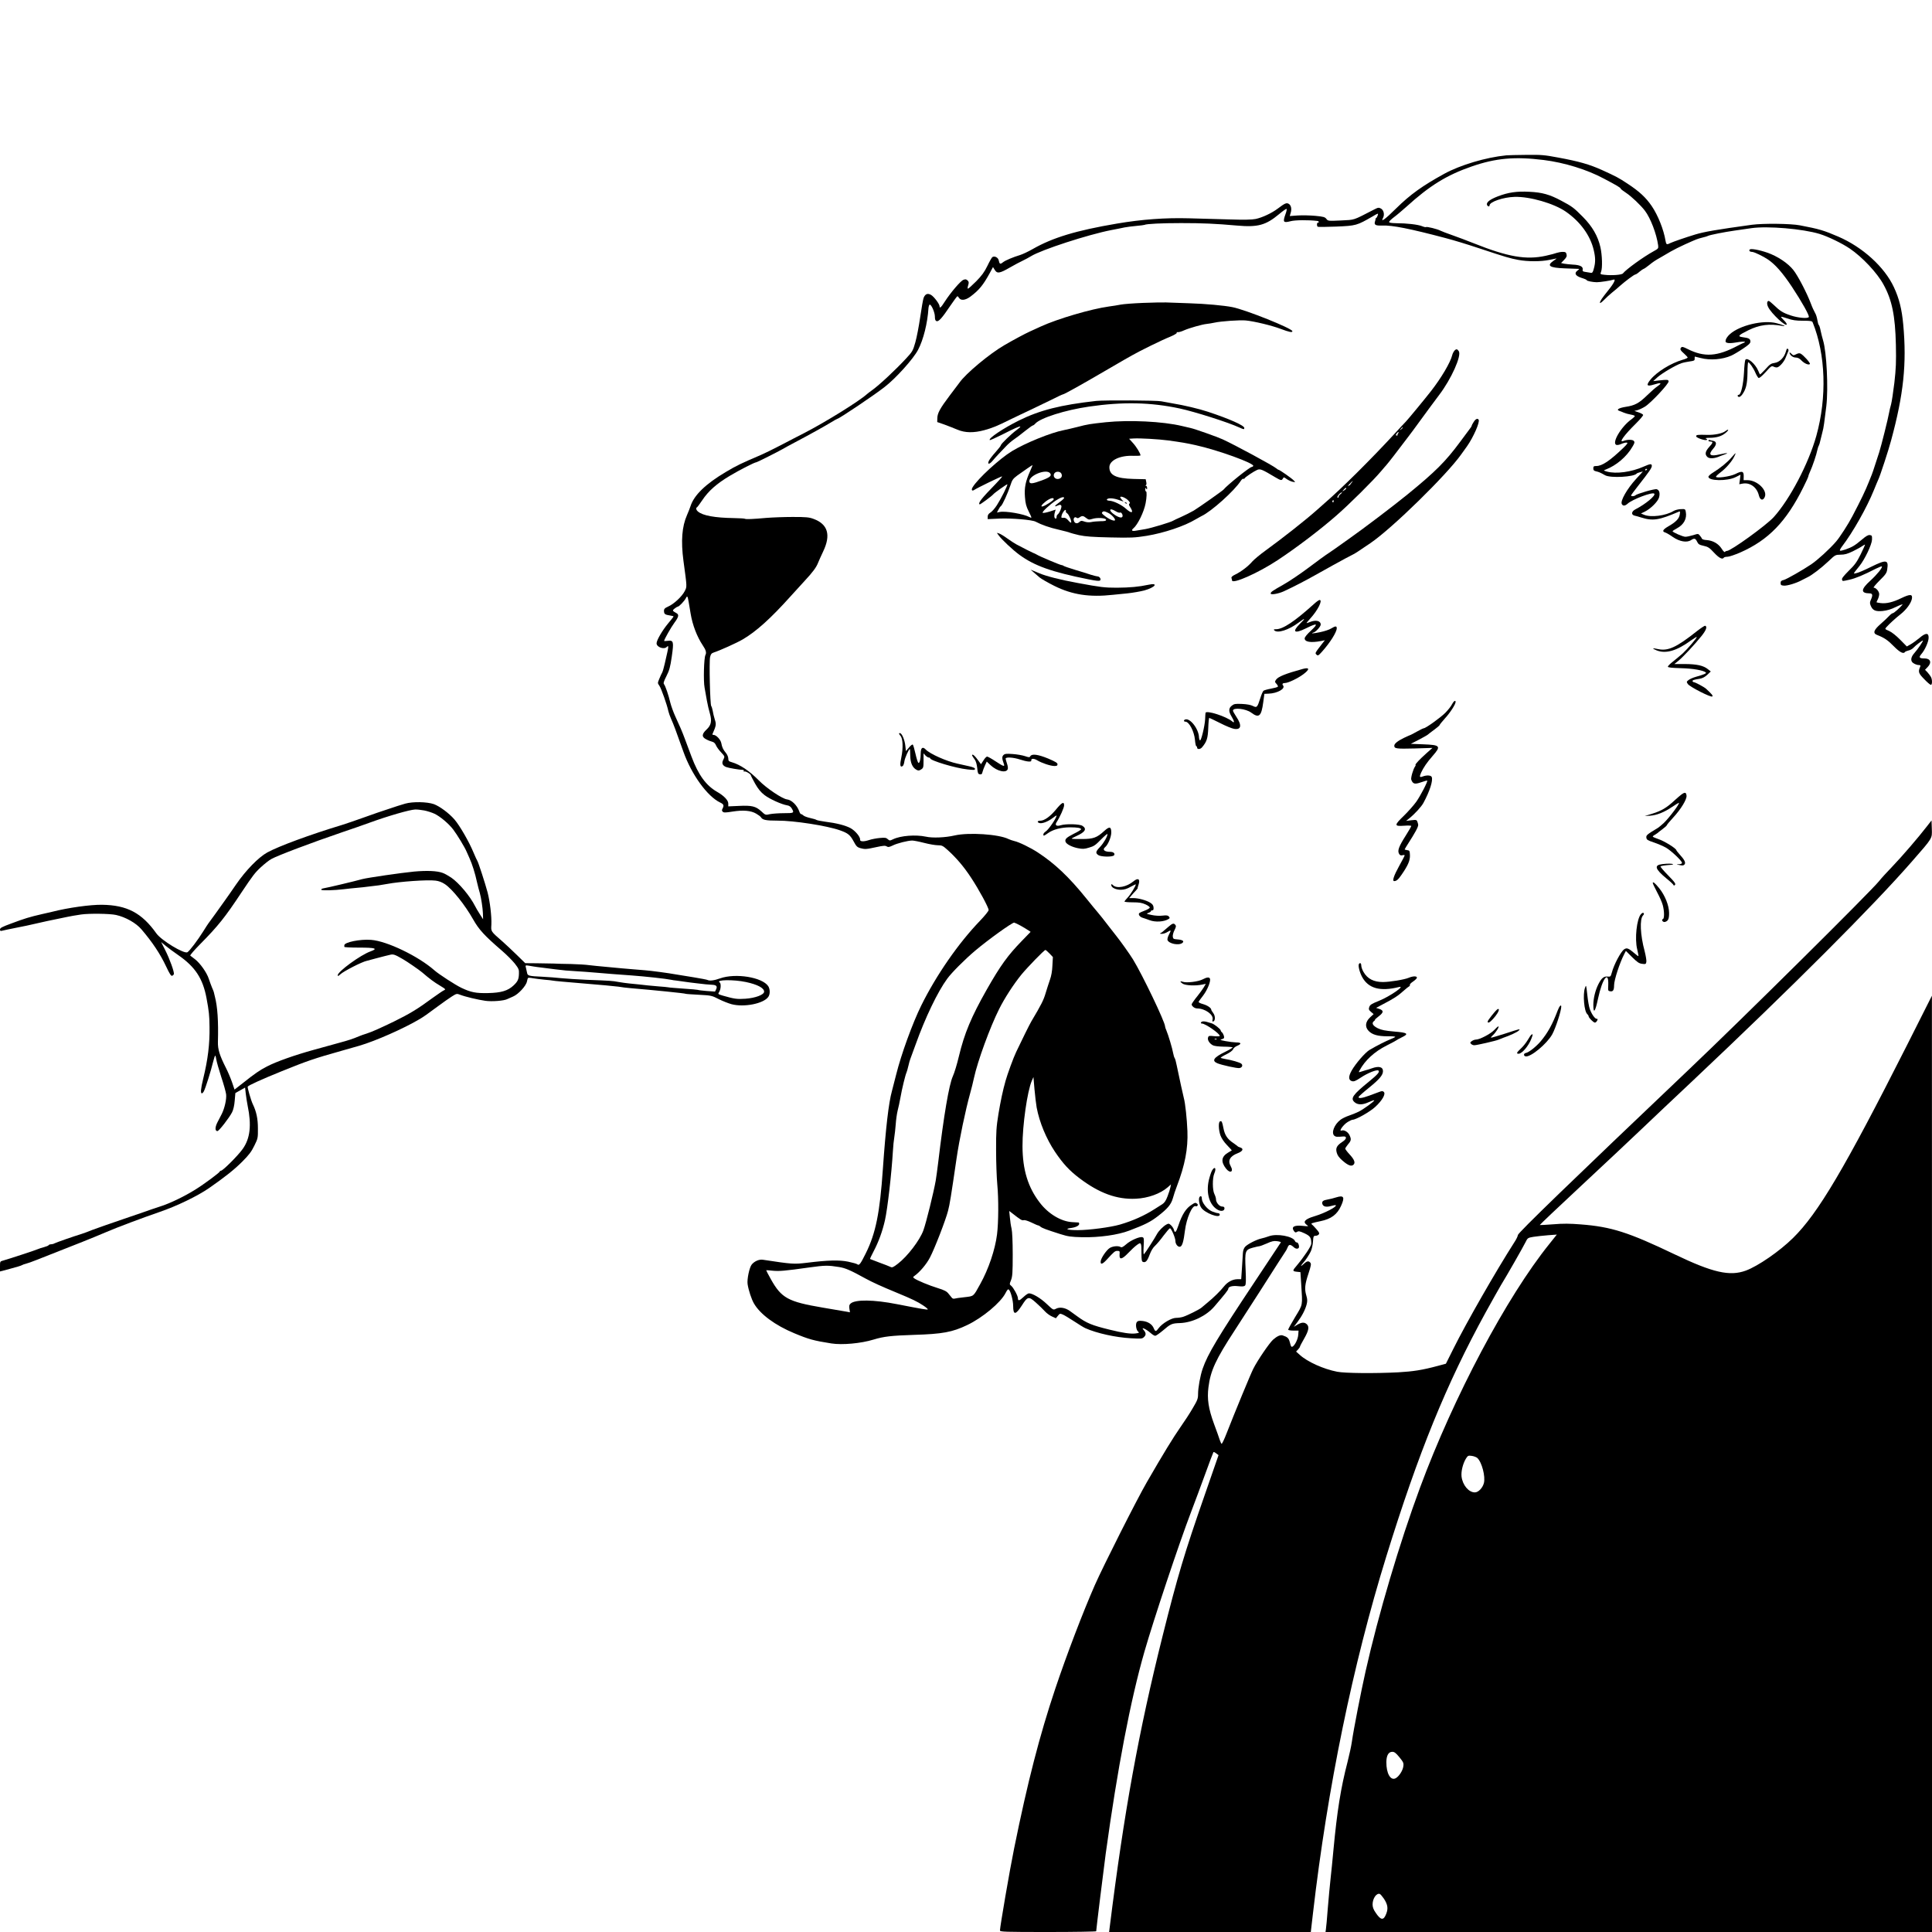 <?xml version="1.0" standalone="no"?>
<!DOCTYPE svg PUBLIC "-//W3C//DTD SVG 20010904//EN"
 "http://www.w3.org/TR/2001/REC-SVG-20010904/DTD/svg10.dtd">
<svg version="1.0" xmlns="http://www.w3.org/2000/svg"
 width="2048pt" height="2048pt" viewBox="0 0 2048 2048"
 preserveAspectRatio="xMidYMid meet">
<g transform="translate(0,2048) scale(0.1,-0.1)"
fill="#000000" stroke="none">
<path d="M15965 18833 c-213 -21 -485 -102 -655 -195 -231 -127 -361 -220
-508 -365 -122 -121 -170 -155 -141 -102 18 34 7 82 -22 98 -24 13 -30 12 -75
-11 -229 -118 -198 -107 -349 -115 -135 -6 -138 -6 -155 17 -15 19 -31 24
-116 32 -54 5 -138 7 -186 4 l-86 -6 10 34 c13 42 4 82 -22 96 -23 13 -41 5
-115 -51 -65 -49 -164 -95 -234 -110 -39 -8 -124 -10 -276 -5 -121 3 -314 9
-430 12 -251 7 -500 -11 -765 -56 -431 -73 -682 -149 -893 -270 -47 -27 -107
-55 -133 -63 -78 -24 -155 -56 -182 -77 -29 -24 -37 -20 -45 20 -6 30 -43 50
-67 35 -6 -3 -30 -45 -53 -93 -32 -66 -60 -104 -119 -164 -43 -43 -82 -78 -87
-78 -5 0 -5 15 2 35 9 30 8 39 -6 52 -13 13 -23 15 -44 7 -29 -10 -136 -135
-199 -233 -38 -60 -54 -74 -54 -48 0 24 -58 101 -89 120 -37 22 -63 12 -80
-30 -6 -15 -22 -107 -36 -203 -14 -96 -37 -217 -52 -269 -25 -88 -30 -98 -97
-170 -114 -123 -282 -280 -361 -337 -23 -16 -47 -35 -55 -42 -84 -76 -438
-295 -660 -410 -58 -29 -172 -89 -255 -132 -82 -43 -177 -89 -210 -103 -202
-86 -261 -114 -369 -179 -215 -127 -339 -247 -376 -363 -7 -22 -24 -64 -37
-94 -54 -122 -66 -274 -38 -486 39 -287 38 -272 13 -322 -28 -55 -114 -136
-174 -162 -42 -19 -49 -28 -44 -61 3 -20 15 -27 61 -34 22 -3 39 -8 39 -11 0
-3 -26 -36 -58 -74 -60 -72 -122 -178 -122 -210 0 -41 78 -69 108 -39 19 19
20 7 7 -52 -7 -30 -20 -88 -29 -128 -9 -40 -21 -81 -26 -90 -6 -9 -19 -39 -30
-65 -20 -48 -20 -48 -1 -75 20 -27 83 -206 96 -271 4 -18 18 -57 31 -86 23
-50 49 -120 129 -345 86 -241 253 -472 389 -537 38 -18 43 -31 25 -65 -8 -15
-8 -23 3 -33 10 -10 30 -10 103 2 114 18 195 11 251 -22 24 -14 47 -31 51 -39
17 -28 53 -35 174 -35 173 1 527 -54 664 -103 85 -30 107 -49 144 -117 27 -51
38 -62 69 -71 51 -14 65 -13 170 10 74 16 96 18 111 8 16 -10 27 -8 63 9 47
24 163 53 208 53 16 0 73 -11 127 -25 54 -14 119 -25 145 -25 43 0 53 -5 103
-50 94 -85 173 -178 249 -294 84 -127 186 -316 186 -343 0 -10 -41 -61 -91
-113 -231 -240 -464 -577 -623 -898 -94 -191 -213 -519 -266 -732 -17 -69 -37
-147 -45 -175 -35 -125 -66 -395 -96 -825 -32 -467 -76 -684 -181 -895 -57
-115 -71 -133 -90 -117 -7 6 -51 18 -98 28 -94 19 -214 16 -439 -12 -135 -16
-153 -15 -462 32 -41 7 -91 -15 -120 -50 -25 -30 -52 -158 -44 -209 10 -65 41
-158 66 -202 65 -115 226 -234 429 -318 156 -65 205 -78 393 -108 115 -18 313
0 447 41 108 33 188 42 430 50 298 9 405 28 563 104 162 77 355 238 406 339
20 38 27 45 37 35 19 -20 44 -116 44 -172 0 -98 26 -97 91 4 63 99 73 101 150
32 35 -31 78 -73 96 -93 18 -20 51 -44 74 -54 l42 -19 21 26 c20 25 23 26 53
13 17 -7 71 -40 120 -72 48 -32 102 -65 118 -72 121 -54 320 -98 483 -107 113
-6 120 -6 140 14 23 23 21 43 -6 75 -31 35 24 11 76 -34 18 -16 39 -29 48 -29
8 0 43 24 79 54 85 73 96 78 184 81 131 5 278 76 364 176 109 127 147 175 147
186 0 24 42 36 105 29 48 -5 65 -3 74 8 9 10 10 56 5 169 -9 197 -5 208 76
231 33 9 65 16 71 16 6 0 41 13 78 29 52 24 75 29 109 24 24 -3 41 -9 40 -12
-2 -4 -124 -188 -272 -410 -396 -595 -504 -775 -557 -929 -26 -74 -49 -203
-49 -269 0 -49 -6 -66 -57 -151 -31 -54 -90 -144 -131 -202 -74 -106 -178
-275 -354 -580 -104 -179 -461 -886 -552 -1092 -126 -286 -301 -745 -420
-1100 -166 -496 -292 -983 -436 -1693 -46 -225 -150 -830 -150 -869 0 -14 52
-16 510 -16 281 0 510 4 510 8 0 17 82 684 101 822 125 908 262 1623 410 2140
99 344 366 1145 494 1480 37 96 104 278 150 403 45 125 85 230 88 234 3 3 17
-3 30 -14 l24 -18 -144 -415 c-219 -628 -290 -867 -448 -1498 -256 -1023 -410
-1871 -562 -3094 l-6 -48 1069 0 1069 0 23 198 c154 1333 423 2639 777 3782
343 1107 636 1827 1054 2589 68 123 140 251 160 285 66 107 238 409 262 458
22 45 24 47 83 57 34 5 103 13 155 17 l94 7 -79 -99 c-453 -562 -1014 -1619
-1371 -2583 -217 -586 -442 -1345 -577 -1946 -49 -217 -128 -622 -146 -750 -6
-44 -27 -138 -45 -210 -73 -281 -111 -521 -150 -935 -9 -96 -22 -231 -30 -300
-8 -69 -21 -213 -30 -320 -8 -107 -17 -207 -20 -222 l-4 -28 3214 0 3215 0 0
4963 -1 4962 -267 -530 c-657 -1299 -939 -1777 -1206 -2039 -141 -139 -371
-298 -500 -345 -170 -62 -348 -22 -751 171 -493 236 -674 294 -1000 319 -112
9 -185 10 -290 1 -77 -6 -141 -9 -143 -8 -2 2 196 190 440 417 244 227 531
497 638 599 107 102 352 334 545 515 1050 990 1911 1851 2323 2324 222 254
213 239 210 346 l-3 88 -50 -64 c-91 -118 -259 -313 -365 -424 -58 -60 -122
-130 -141 -155 -88 -110 -1448 -1458 -2019 -2000 -1232 -1171 -1810 -1730
-1810 -1752 0 -10 -16 -45 -37 -76 -194 -303 -509 -852 -648 -1132 l-78 -156
-86 -23 c-163 -44 -261 -59 -418 -68 -249 -13 -568 -10 -648 6 -145 28 -316
105 -397 179 l-39 35 21 22 c11 12 20 25 20 30 0 4 20 43 45 86 48 84 56 126
27 152 -25 23 -54 21 -99 -5 l-38 -23 38 50 c49 65 83 131 98 188 9 36 8 55
-4 96 -20 67 -15 117 24 233 26 80 30 100 19 113 -18 21 -35 19 -66 -10 -15
-14 -29 -25 -32 -25 -4 0 15 27 28 40 17 17 59 81 75 115 10 22 21 68 23 103
4 56 6 62 27 62 12 0 28 6 34 14 10 12 5 23 -26 58 -21 24 -42 46 -48 50 -12
9 2 14 92 33 114 23 178 71 219 163 42 93 29 115 -53 89 -26 -9 -66 -18 -88
-22 -50 -8 -64 -20 -58 -46 8 -30 41 -38 93 -23 24 7 47 11 50 8 14 -15 -116
-83 -215 -113 -77 -22 -115 -45 -115 -66 0 -8 10 -21 23 -30 21 -16 19 -16
-40 -10 -94 10 -128 -9 -97 -54 12 -17 18 -19 34 -9 16 10 29 7 79 -16 61 -29
71 -46 71 -110 0 -25 -78 -141 -152 -229 -51 -59 -51 -63 7 -69 l30 -3 8 -125
c15 -237 20 -212 -64 -351 -41 -68 -74 -128 -74 -134 0 -5 25 -10 55 -10 l55
0 -3 -44 c-4 -58 -51 -139 -73 -126 -4 3 -11 24 -17 48 -11 42 -25 55 -75 71
-24 8 -59 -7 -102 -45 -39 -35 -165 -219 -210 -309 -28 -55 -196 -462 -282
-682 -25 -65 -49 -115 -54 -113 -4 3 -13 22 -20 43 -6 20 -33 96 -60 168 -59
161 -75 264 -59 389 22 175 76 293 280 605 73 113 189 293 258 400 68 107 157
247 198 310 40 63 77 120 81 125 5 6 15 24 22 42 14 35 29 35 68 0 23 -21 53
-17 53 7 0 25 -12 46 -25 46 -7 0 -15 7 -18 15 -20 50 -192 82 -277 50 -25 -9
-61 -20 -81 -24 -50 -11 -142 -58 -169 -86 -15 -16 -23 -39 -25 -67 -1 -24 -6
-96 -10 -160 l-8 -118 -39 0 c-51 0 -106 -29 -143 -76 -36 -46 -113 -122 -175
-172 -25 -20 -53 -44 -63 -53 -21 -19 -149 -83 -196 -98 -19 -6 -52 -11 -75
-11 -48 0 -146 -58 -184 -109 -28 -39 -36 -39 -52 -1 -17 42 -60 70 -117 77
-38 4 -52 2 -62 -11 -17 -21 -8 -86 15 -103 13 -10 9 -13 -28 -18 -49 -7 -137
5 -276 40 -188 46 -244 69 -345 143 -20 15 -55 40 -76 55 -49 35 -107 45 -147
24 -29 -15 -29 -15 -98 50 -65 62 -150 113 -189 113 -10 0 -36 -18 -59 -40
-42 -40 -58 -43 -58 -11 0 25 -48 113 -71 131 -19 15 -19 17 -2 60 15 38 18
79 18 270 0 140 -5 244 -12 275 -7 28 -15 81 -18 119 l-7 69 29 -22 c93 -73
107 -81 125 -75 11 3 45 -8 81 -25 35 -17 67 -31 72 -31 5 0 16 -6 24 -13 17
-15 61 -31 211 -79 83 -26 113 -30 230 -33 182 -4 380 24 500 70 172 65 226
93 305 154 102 79 138 122 157 187 9 33 28 91 43 129 86 225 119 398 112 584
-5 130 -23 298 -38 351 -9 34 -46 205 -75 344 -7 37 -17 73 -22 80 -5 6 -12
29 -16 51 -8 49 -53 198 -72 242 -8 17 -14 37 -14 43 0 46 -239 545 -340 710
-37 60 -133 194 -177 249 -15 19 -52 66 -82 105 -50 66 -93 119 -124 156 -8 8
-59 71 -115 140 -181 224 -331 366 -510 483 -79 52 -201 111 -251 122 -17 4
-44 13 -61 21 -102 51 -421 72 -570 38 -98 -23 -235 -29 -305 -13 -108 23
-268 11 -347 -27 -36 -17 -38 -17 -58 1 -16 15 -30 17 -84 12 -36 -3 -87 -13
-114 -22 -58 -19 -98 -17 -95 5 4 28 -52 95 -102 122 -55 29 -148 53 -269 68
-44 6 -84 14 -90 18 -6 5 -37 14 -69 21 -31 7 -63 19 -71 27 -8 8 -19 14 -24
14 -6 0 -15 13 -20 30 -23 64 -80 120 -129 126 -49 5 -218 118 -298 200 -101
102 -198 168 -287 194 -33 9 -38 15 -38 40 0 15 -11 41 -24 57 -31 37 -42 61
-50 105 -7 38 -54 88 -83 88 -8 0 -13 3 -11 8 40 91 42 103 25 155 -9 29 -19
70 -22 92 -4 22 -11 45 -16 51 -12 15 -23 470 -12 518 7 32 15 41 38 49 63 20
243 101 308 139 142 83 297 222 512 462 44 49 109 120 144 158 86 92 125 145
143 193 9 22 33 76 54 120 83 174 50 288 -101 344 -48 18 -77 21 -223 21 -92
0 -217 -5 -279 -10 -144 -13 -216 -16 -228 -9 -5 3 -57 6 -115 7 -202 3 -331
26 -382 70 -19 16 -24 38 -10 44 4 2 29 35 55 74 65 98 152 176 293 260 107
64 264 144 282 144 8 0 232 113 277 139 16 10 75 42 130 71 150 79 312 169
383 212 34 21 64 38 67 38 18 0 386 247 500 336 121 93 307 300 357 396 56
106 100 282 110 441 2 20 8 38 13 38 18 2 55 -83 55 -127 0 -30 5 -44 17 -48
22 -9 59 32 146 162 38 56 72 102 76 102 3 0 11 -8 17 -18 20 -31 67 -26 121
14 92 69 134 121 203 246 l36 67 18 -29 c25 -43 52 -39 159 23 51 29 114 63
141 75 26 13 65 33 85 46 112 69 605 229 851 277 52 10 115 22 140 28 25 5 81
12 125 16 44 4 83 9 87 11 18 11 184 19 388 19 229 0 366 -6 590 -26 224 -20
307 3 449 121 40 34 76 59 79 55 4 -3 -1 -28 -11 -54 -31 -87 -24 -96 54 -76
47 13 190 14 282 3 18 -2 24 -18 7 -18 -12 0 -13 -37 -1 -44 4 -3 93 -2 197 2
209 9 216 11 383 107 60 36 63 36 56 14 -4 -13 -12 -27 -17 -30 -5 -3 -9 -8
-7 -10 1 -2 -1 -15 -6 -28 -11 -35 7 -45 78 -42 106 4 288 -32 667 -132 104
-28 205 -58 380 -116 259 -86 307 -100 393 -116 100 -19 242 -19 332 0 38 8
72 15 75 15 2 0 -12 -11 -33 -25 -75 -52 -42 -74 120 -80 65 -2 127 -4 138 -5
19 0 19 -2 -4 -19 -37 -28 -21 -56 44 -77 30 -9 55 -20 55 -24 0 -9 61 -21
106 -22 36 0 153 18 176 27 31 12 8 -36 -51 -109 -72 -90 -91 -118 -91 -136 0
-8 18 5 41 28 22 23 61 59 87 80 26 20 64 53 85 72 54 48 150 120 162 120 6 0
26 13 45 30 19 16 39 29 44 30 4 0 29 17 55 38 50 40 62 48 131 87 25 14 70
41 101 59 31 18 99 52 150 75 127 57 127 57 184 72 28 6 55 15 60 18 17 10
174 41 280 56 55 8 136 19 180 26 174 25 546 -7 723 -61 91 -28 239 -100 320
-155 132 -89 291 -258 358 -382 90 -163 124 -329 131 -638 4 -183 1 -251 -16
-402 -12 -100 -28 -204 -35 -230 -8 -26 -17 -66 -21 -88 -10 -60 -83 -352
-105 -420 -11 -33 -31 -94 -44 -135 -13 -41 -28 -86 -34 -100 -6 -14 -20 -50
-32 -80 -37 -93 -82 -187 -175 -364 -43 -83 -133 -222 -172 -267 -70 -81 -194
-194 -263 -241 -90 -61 -261 -158 -291 -166 -27 -6 -34 -13 -34 -33 0 -20 6
-25 33 -27 35 -4 134 26 192 58 19 10 46 24 59 30 45 20 149 100 223 170 72
69 74 69 129 70 43 0 72 8 130 36 41 20 86 45 101 56 16 11 28 17 28 13 0 -3
-21 -50 -47 -103 -40 -80 -61 -110 -126 -173 -54 -54 -75 -81 -71 -93 7 -19
-1 -19 81 -1 65 15 149 50 277 116 32 16 61 27 64 25 11 -11 -49 -85 -122
-152 -101 -91 -104 -133 -9 -134 32 0 37 -17 18 -61 -15 -33 -16 -43 -5 -69
21 -51 50 -64 127 -57 46 5 88 17 143 44 43 21 73 31 67 23 -26 -32 -91 -90
-102 -90 -6 0 -23 -12 -37 -27 -14 -16 -55 -54 -91 -86 -76 -66 -87 -100 -39
-118 75 -29 115 -56 177 -120 64 -65 104 -85 119 -60 3 4 19 11 36 15 17 3 41
16 53 29 25 27 91 77 100 77 9 0 -51 -89 -90 -133 -32 -36 -41 -70 -25 -93 11
-17 48 -34 72 -34 17 0 20 -4 15 -17 -24 -55 -19 -70 42 -132 32 -34 64 -61
71 -61 15 0 16 54 1 83 -6 12 -23 34 -37 50 l-26 27 27 28 c47 48 31 92 -32
92 -56 0 -64 11 -35 45 38 43 77 130 78 173 2 56 -31 56 -97 -1 -29 -24 -70
-54 -93 -67 l-41 -23 -70 71 c-42 43 -89 80 -117 93 -47 20 -47 21 -29 41 29
33 93 92 150 137 61 48 112 118 120 165 8 49 -19 50 -113 5 -88 -43 -159 -60
-219 -52 -22 3 -41 6 -43 8 -1 1 4 15 13 31 8 16 15 41 15 56 0 29 -34 68 -58
68 -8 0 20 34 61 75 65 64 77 81 82 119 16 103 -8 107 -169 28 -66 -33 -137
-64 -156 -67 -39 -9 -42 -16 31 75 57 71 131 227 133 280 1 41 -1 45 -24 48
-18 2 -41 -12 -82 -47 -31 -27 -72 -58 -90 -68 -44 -27 -136 -58 -144 -50 -4
3 6 23 22 44 115 150 263 412 338 598 20 50 41 99 46 110 18 35 110 316 136
415 133 489 167 815 129 1229 -15 163 -43 276 -99 396 -99 214 -332 426 -591
537 -151 65 -200 80 -405 119 -98 19 -390 22 -510 6 -377 -52 -503 -74 -600
-103 -105 -32 -235 -77 -262 -90 -40 -21 -46 -18 -53 24 -19 117 -80 270 -146
367 -62 91 -132 156 -257 238 -90 60 -122 77 -272 145 -131 59 -242 91 -465
132 -143 27 -179 30 -335 28 -96 -1 -193 -3 -215 -5z m398 -49 c218 -27 460
-101 640 -198 135 -71 177 -96 177 -106 0 -4 26 -24 58 -45 56 -37 155 -131
199 -189 60 -79 123 -245 140 -366 4 -34 2 -36 -49 -64 -109 -60 -290 -191
-324 -234 -11 -16 -119 -24 -196 -15 -46 5 -46 6 -36 32 16 39 12 177 -7 261
-27 118 -86 220 -185 320 -97 98 -114 111 -231 173 -121 65 -203 88 -337 94
-133 7 -223 -6 -333 -48 -81 -31 -122 -61 -117 -87 4 -20 28 -28 28 -9 0 37
146 87 265 90 162 5 419 -70 544 -157 154 -107 259 -253 295 -406 19 -80 20
-130 2 -195 -10 -40 -16 -49 -32 -47 -10 2 -35 6 -55 9 -30 4 -35 8 -32 26 6
31 -29 49 -104 52 -35 2 -77 7 -94 10 l-31 7 32 33 c26 27 31 39 26 59 -5 22
-12 26 -41 26 -18 0 -46 -5 -61 -10 -15 -6 -67 -20 -117 -31 -209 -46 -401
-13 -764 132 -71 28 -173 67 -228 86 -55 19 -112 41 -126 48 -31 17 -145 45
-153 38 -3 -3 -22 1 -43 10 -43 17 -161 31 -273 31 -51 1 -75 5 -75 13 0 7 23
29 52 51 29 21 87 71 130 109 249 226 429 337 695 429 254 88 457 106 761 68z
m-9062 -4690 c5 -33 14 -86 20 -119 20 -121 68 -245 128 -335 34 -50 42 -79
29 -103 -16 -29 -23 -276 -9 -347 5 -30 17 -91 24 -135 8 -44 22 -106 32 -138
23 -81 14 -125 -36 -171 -52 -49 -52 -79 -1 -104 20 -11 49 -22 63 -25 17 -4
31 -18 39 -38 7 -17 30 -49 52 -72 43 -47 43 -45 24 -83 -18 -34 -7 -60 32
-75 26 -10 138 -29 175 -30 10 0 15 -5 11 -11 -4 -6 -1 -9 7 -6 15 5 69 -28
69 -42 0 -4 20 -43 44 -86 33 -58 60 -91 100 -122 55 -42 180 -99 241 -109 21
-3 38 -15 48 -33 28 -48 24 -50 -83 -50 -54 0 -121 -5 -147 -10 -49 -11 -49
-11 -93 30 -58 53 -100 64 -237 57 l-113 -5 0 30 c0 35 -46 83 -120 125 -116
67 -197 178 -270 373 -28 74 -60 160 -71 190 -27 73 -55 138 -100 235 -21 45
-44 110 -53 145 -19 81 -52 178 -67 197 -9 10 -3 30 26 87 31 61 40 95 56 205
23 159 19 176 -42 168 -21 -3 -39 -3 -39 -1 0 15 76 149 110 194 44 59 49 84
23 99 -48 27 -48 29 -22 50 13 11 29 20 35 21 13 0 68 58 84 88 15 31 19 26
31 -44z m3517 -3426 c32 -18 70 -41 83 -50 l24 -16 -91 -94 c-151 -155 -229
-263 -374 -518 -165 -291 -237 -464 -296 -710 -19 -80 -47 -174 -64 -210 -40
-90 -95 -410 -155 -915 -9 -71 -20 -157 -26 -190 -21 -121 -101 -446 -131
-528 -38 -104 -168 -275 -270 -353 -49 -38 -61 -43 -78 -34 -12 6 -65 27 -118
46 -53 20 -98 37 -99 38 -2 2 15 38 38 82 53 100 94 214 120 329 27 119 70
494 84 730 3 55 10 123 15 150 5 28 11 88 15 135 3 47 12 112 20 145 9 33 22
96 30 140 16 93 53 243 64 265 4 8 13 40 20 70 7 30 16 64 21 75 4 11 29 79
55 150 102 286 235 563 336 700 47 65 187 205 297 298 135 114 389 297 413
297 4 0 34 -15 67 -32z m307 -295 l36 -38 -5 -90 c-2 -57 -12 -112 -26 -150
-12 -33 -32 -98 -46 -143 -22 -74 -43 -117 -153 -302 -20 -35 -99 -194 -159
-321 -29 -60 -92 -233 -112 -304 -30 -105 -53 -216 -76 -353 -22 -137 -26
-187 -25 -387 0 -126 6 -291 13 -365 14 -147 13 -398 -3 -525 -20 -161 -90
-369 -179 -528 -74 -134 -65 -126 -166 -138 -49 -5 -97 -12 -106 -15 -9 -3
-21 1 -27 8 -6 7 -22 27 -36 44 -19 25 -44 38 -112 59 -95 29 -221 82 -250
103 -17 13 -17 14 2 28 55 39 126 123 162 192 49 92 168 399 193 498 18 69 30
144 90 554 29 200 96 518 144 690 13 47 32 121 41 165 38 176 170 537 266 728
58 117 154 264 235 364 63 77 243 263 256 263 4 0 24 -17 43 -37z m-136 -1633
c30 -159 102 -331 194 -469 85 -126 152 -199 259 -280 211 -160 398 -228 599
-218 129 6 259 53 337 121 l35 31 -6 -30 c-3 -17 -16 -59 -30 -95 -18 -48 -33
-70 -56 -85 -18 -11 -55 -35 -82 -52 -107 -69 -233 -125 -367 -164 -100 -29
-328 -59 -447 -59 -108 0 -147 13 -70 23 50 7 85 25 85 44 0 7 -3 13 -7 14 -5
0 -36 2 -69 4 -116 7 -250 87 -340 204 -127 164 -184 350 -185 601 -1 220 51
585 99 694 l17 39 11 -129 c6 -71 17 -158 23 -194z m-2094 -1691 c67 -11 121
-34 282 -123 72 -39 161 -80 333 -151 160 -66 218 -94 277 -134 29 -19 50 -37
48 -41 -4 -6 -59 3 -325 55 -248 49 -444 51 -493 7 -15 -13 -17 -25 -13 -55
l6 -38 -32 6 c-18 3 -134 23 -258 44 -365 62 -436 100 -548 300 -29 51 -51 95
-50 96 2 1 32 -1 68 -5 71 -7 130 -2 385 34 174 24 200 24 320 5z m6765 -2024
c48 -43 88 -197 70 -266 -14 -53 -59 -99 -96 -99 -65 0 -130 77 -141 168 -6
55 14 137 47 191 20 31 24 33 61 28 22 -3 49 -13 59 -22z m-826 -3172 c42 -52
47 -62 42 -96 -5 -45 -46 -108 -81 -127 -54 -29 -100 50 -99 172 1 70 23 108
63 108 22 0 38 -12 75 -57z m-164 -1500 c40 -61 47 -103 25 -159 -28 -74 -57
-72 -112 10 -24 34 -33 60 -33 88 0 64 42 124 77 111 7 -3 26 -25 43 -50z"/>
<path d="M18548 17835 c-12 -12 1 -25 24 -25 22 0 120 -47 171 -82 78 -54 154
-141 252 -288 107 -162 188 -307 179 -321 -11 -18 -115 -9 -191 17 -82 27
-113 46 -182 113 -24 23 -47 41 -52 41 -19 0 -22 -32 -6 -64 33 -70 197 -221
197 -183 0 8 -13 26 -30 42 -16 16 -30 32 -30 36 0 4 30 -4 68 -17 52 -18 88
-24 163 -24 83 0 98 -3 104 -17 138 -341 153 -792 39 -1203 -82 -293 -280
-672 -452 -862 -78 -86 -454 -358 -496 -358 -8 0 -18 -5 -21 -11 -4 -5 -20 10
-35 35 -34 53 -92 86 -158 91 -26 1 -48 8 -50 14 -2 6 -12 21 -22 33 -18 22
-18 22 -72 5 -30 -9 -67 -17 -82 -17 -27 0 -136 48 -136 59 0 3 21 17 47 31
73 39 107 103 93 175 -5 29 -8 30 -53 28 -27 -1 -61 -10 -79 -21 -80 -49 -237
-69 -310 -39 l-33 14 38 18 c63 30 143 109 154 153 12 45 2 78 -25 86 -20 7
-209 -48 -227 -65 -11 -11 -45 -12 -45 -1 0 4 35 51 78 106 114 145 142 186
142 207 0 25 -16 24 -86 -7 -130 -58 -293 -80 -389 -53 -39 11 -39 12 -15 21
113 43 223 136 285 243 23 38 25 48 14 61 -13 16 -71 16 -111 -1 -52 -21 10
64 135 187 43 43 77 83 75 90 -3 7 -24 19 -49 27 l-44 15 33 8 c18 5 54 22 80
38 62 38 255 244 250 268 -4 18 -11 19 -103 9 l-60 -7 45 41 c51 45 195 129
254 149 21 7 62 15 90 19 45 6 51 9 50 29 0 12 1 22 2 22 2 0 29 -7 61 -15
102 -27 233 -16 327 26 22 10 77 42 121 72 62 41 80 58 80 76 0 29 -16 38 -78
46 -62 8 -53 20 56 74 120 59 224 72 362 46 52 -10 6 12 -63 29 -140 37 -389
-22 -494 -116 -21 -18 -40 -45 -44 -60 -5 -23 -2 -28 19 -33 14 -4 49 -2 79 3
67 12 114 14 104 5 -4 -5 -11 -8 -14 -8 -4 -1 -32 -14 -62 -30 -217 -115 -353
-124 -532 -34 -48 24 -58 26 -68 14 -14 -17 -7 -29 37 -68 18 -16 33 -33 33
-37 0 -5 -24 -16 -54 -24 -124 -36 -273 -128 -340 -210 -50 -62 -39 -76 38
-52 72 23 88 17 40 -16 -22 -14 -72 -58 -112 -97 -88 -86 -131 -109 -230 -124
-74 -12 -103 -31 -65 -43 10 -3 32 -12 48 -19 17 -7 49 -16 73 -20 23 -4 42
-11 42 -15 0 -5 -15 -19 -32 -32 -111 -77 -216 -254 -164 -274 10 -4 34 1 55
11 21 9 46 15 56 13 14 -2 5 -15 -36 -55 -144 -138 -226 -193 -287 -193 -27 0
-32 -4 -32 -25 0 -19 6 -26 28 -31 28 -6 46 -13 97 -42 58 -32 308 -18 335 18
3 4 19 10 35 14 l30 8 -21 -24 c-12 -13 -34 -36 -49 -53 -98 -107 -171 -236
-153 -268 12 -23 34 -21 61 3 49 46 264 127 283 107 19 -19 -92 -111 -201
-167 -41 -21 -46 -57 -8 -66 15 -3 46 -12 68 -19 126 -40 190 -30 404 62 11 5
12 -2 7 -33 -8 -44 -41 -78 -123 -125 -57 -33 -67 -54 -30 -64 12 -4 49 -25
81 -48 70 -48 147 -62 191 -33 35 23 48 20 65 -16 13 -27 23 -34 69 -44 47
-10 62 -20 111 -73 53 -57 90 -76 104 -52 3 5 21 9 38 9 18 0 79 21 135 45
300 132 489 328 669 691 30 59 54 113 54 119 0 6 9 29 19 51 23 49 67 178 76
226 4 19 11 40 15 45 4 6 13 35 19 65 7 30 17 69 21 85 10 31 21 112 40 271
22 191 3 571 -34 694 -8 25 -19 71 -26 102 -6 32 -15 60 -20 63 -4 2 -11 26
-15 52 -4 27 -15 62 -26 79 -10 17 -30 60 -43 96 -43 114 -139 298 -186 356
-59 74 -167 145 -274 183 -90 31 -176 46 -188 34z m-1088 -2329 c0 -3 -4 -8
-10 -11 -5 -3 -10 -1 -10 4 0 6 5 11 10 11 6 0 10 -2 10 -4z"/>
<path d="M12115 17269 c-99 -4 -205 -12 -235 -18 -30 -6 -86 -15 -125 -20
-189 -26 -543 -130 -722 -212 -38 -17 -90 -41 -118 -54 -45 -20 -174 -89 -265
-142 -160 -92 -415 -305 -480 -400 -8 -11 -54 -72 -102 -135 -103 -137 -131
-187 -132 -241 l-1 -41 75 -26 c41 -15 104 -40 140 -55 81 -34 172 -35 284 -5
89 25 132 42 281 116 61 29 155 75 210 100 55 26 153 73 218 105 64 33 121 59
126 59 12 0 212 112 436 243 94 55 188 110 210 122 22 12 60 34 85 48 74 43
319 164 403 197 42 18 74 36 71 42 -3 5 2 9 12 7 11 -1 40 7 65 19 57 25 191
63 239 68 19 2 58 8 85 14 67 15 268 29 330 23 89 -8 278 -54 370 -89 93 -35
125 -41 125 -25 0 29 -495 227 -635 255 -90 18 -290 36 -454 41 -102 3 -215 7
-251 9 -36 1 -146 -1 -245 -5z"/>
<path d="M18931 16753 c-17 -62 -67 -113 -119 -120 -37 -5 -51 -14 -97 -66
-30 -33 -57 -58 -59 -56 -2 2 -10 20 -18 39 -31 73 -114 145 -136 117 -5 -6
-12 -68 -15 -137 -7 -127 -32 -235 -55 -235 -17 0 -16 -19 1 -23 8 -2 24 10
36 27 40 56 53 110 55 228 0 62 4 113 8 113 12 0 56 -63 76 -111 11 -26 26
-50 33 -55 8 -5 33 16 75 61 59 66 63 69 88 57 18 -8 33 -9 44 -3 29 16 68 64
81 101 7 19 18 45 24 58 8 16 8 25 0 33 -9 9 -14 1 -22 -28z"/>
<path d="M15418 16763 c-9 -10 -20 -31 -24 -48 -19 -77 -115 -241 -228 -385
-64 -82 -244 -300 -265 -321 -9 -8 -63 -67 -121 -130 -246 -267 -564 -583
-740 -734 -19 -17 -55 -48 -80 -71 -118 -105 -359 -295 -542 -428 -60 -43
-123 -96 -143 -118 -42 -50 -118 -108 -180 -138 -32 -15 -44 -27 -41 -37 3 -8
6 -19 6 -25 0 -45 280 79 485 215 200 132 452 324 620 471 141 123 388 368
475 471 23 28 49 57 56 65 15 16 134 169 181 233 15 20 42 55 58 76 17 22 37
49 45 60 137 188 230 314 277 376 127 167 238 414 207 462 -15 24 -28 26 -46
6z m-548 -817 c0 -2 -8 -10 -17 -17 -16 -13 -17 -12 -4 4 13 16 21 21 21 13z
m-49 -59 c-6 -8 -9 -16 -6 -19 3 -2 -1 -5 -9 -5 -11 0 -12 4 -3 19 7 10 16 18
21 18 4 0 3 -6 -3 -13z m-494 -525 c-10 -10 -16 -21 -15 -23 2 -2 1 -3 -1 -2
-2 2 -11 -3 -20 -9 -9 -7 -3 2 13 20 17 18 32 32 34 32 3 0 -2 -8 -11 -18z
m-57 -60 c0 -4 -10 -13 -22 -21 -23 -14 -23 -14 -4 8 20 22 26 25 26 13z m-58
-58 c-12 -8 -22 -22 -22 -30 0 -8 -5 -12 -11 -9 -12 8 27 55 45 55 6 0 0 -7
-12 -16z m-75 -79 c0 -8 -4 -12 -9 -9 -5 3 -6 10 -3 15 9 13 12 11 12 -6z"/>
<path d="M18970 16742 c0 -24 34 -52 64 -52 23 0 41 -9 61 -30 32 -34 81 -54
91 -38 6 10 -67 92 -98 109 -12 7 -27 5 -48 -6 -28 -14 -31 -14 -50 5 -11 11
-20 17 -20 12z"/>
<path d="M11620 16230 c-376 -42 -598 -98 -820 -208 -165 -82 -326 -190 -308
-207 3 -3 61 23 129 57 140 71 188 92 195 86 2 -3 -15 -19 -39 -36 -54 -39
-167 -148 -167 -161 0 -6 -25 -38 -56 -73 -31 -34 -62 -75 -70 -90 -21 -41 1
-45 34 -7 15 18 45 52 67 75 22 23 58 61 80 84 22 24 60 56 85 73 25 17 78 57
117 89 40 32 77 58 81 58 5 0 17 8 26 19 55 61 316 144 571 181 356 52 651 46
960 -20 158 -34 512 -146 631 -201 51 -23 54 -23 54 -5 0 26 -161 97 -385 171
-93 31 -257 70 -375 89 -52 9 -106 19 -120 22 -40 10 -607 13 -690 4z"/>
<path d="M15621 16006 c-12 -18 -21 -36 -21 -40 0 -4 -4 -12 -10 -19 -5 -7
-56 -75 -113 -152 -153 -207 -261 -315 -558 -557 -147 -120 -470 -365 -624
-473 -38 -27 -105 -74 -148 -105 -44 -30 -86 -60 -95 -65 -10 -6 -89 -64 -177
-130 -88 -66 -209 -148 -270 -182 -120 -68 -135 -78 -135 -95 0 -16 79 -3 137
23 100 46 228 112 336 173 62 35 148 83 192 107 44 24 103 56 130 71 28 15 60
32 73 38 21 9 62 36 191 124 230 157 807 722 961 940 19 27 47 65 61 85 68 97
139 258 123 282 -11 18 -33 8 -53 -25z"/>
<path d="M11720 16004 c-165 -18 -189 -21 -295 -49 -49 -13 -117 -28 -150 -35
-135 -26 -406 -136 -549 -223 -129 -79 -361 -291 -415 -381 -18 -29 -8 -46 17
-29 27 19 282 143 294 143 6 0 -24 -35 -65 -77 -155 -159 -190 -204 -173 -220
4 -5 131 89 146 108 12 15 144 109 148 105 7 -7 -67 -154 -111 -222 -22 -34
-53 -69 -69 -78 -19 -12 -28 -25 -28 -43 l0 -26 128 6 c127 5 343 -13 380 -33
62 -33 150 -64 245 -85 59 -14 113 -28 119 -32 7 -3 50 -15 97 -26 67 -14 141
-20 331 -24 221 -5 259 -3 385 17 183 30 402 103 520 175 22 13 49 28 61 34
103 47 351 270 417 374 10 15 22 25 27 22 4 -3 10 -1 12 3 5 13 100 76 135 91
32 13 49 7 191 -78 61 -36 68 -37 81 -14 9 17 12 16 40 -5 17 -12 45 -25 63
-29 32 -6 32 -6 12 14 -21 23 -150 113 -161 113 -3 0 -14 6 -22 14 -33 29
-442 250 -571 309 -57 26 -296 111 -340 120 -14 3 -54 13 -90 21 -204 49 -559
66 -810 40z m665 -193 c137 -19 192 -28 290 -50 236 -52 627 -194 610 -221 -4
-6 -11 -10 -16 -10 -21 0 -261 -193 -299 -240 -11 -13 -259 -188 -315 -222
-33 -19 -94 -50 -135 -68 -41 -18 -79 -36 -85 -40 -19 -14 -230 -78 -295 -89
-36 -6 -82 -13 -102 -17 -40 -7 -49 4 -23 26 45 37 112 174 129 265 12 60 14
125 5 125 -5 0 -9 10 -9 23 0 18 2 19 10 7 8 -12 10 -11 10 8 0 12 -6 22 -12
23 -9 0 -9 2 -2 5 7 3 9 16 5 34 l-6 30 -130 3 c-184 5 -255 39 -255 124 0 74
114 128 258 121 40 -1 72 1 72 5 0 20 -45 93 -81 132 l-40 44 48 3 c68 4 262
-7 368 -21z m-1466 -327 c-48 -106 -62 -175 -54 -273 5 -69 13 -99 40 -153 35
-71 36 -74 7 -59 -60 33 -253 66 -314 54 l-30 -6 16 31 c9 17 20 34 26 37 15
9 74 138 100 218 19 60 28 72 73 106 64 46 158 111 162 111 2 0 -10 -29 -26
-66z m212 -20 c21 -26 0 -44 -86 -76 -98 -36 -128 -40 -133 -15 -13 63 177
142 219 91z m119 -3 c14 -26 3 -50 -26 -57 -42 -11 -72 34 -42 64 18 18 56 14
68 -7z m711 -287 c17 -18 20 -27 12 -32 -9 -6 -7 -16 7 -37 41 -63 17 -73 -43
-19 -47 43 -134 85 -177 86 -17 1 -29 6 -27 12 6 19 62 18 121 -2 l57 -19 -21
22 c-11 12 -18 24 -14 27 10 11 61 -12 85 -38z m-681 27 c0 -5 -23 -26 -51
-46 -53 -38 -60 -54 -15 -33 22 10 29 9 36 -2 9 -14 -20 -83 -40 -95 -5 -3
-10 -15 -10 -26 0 -12 -5 -19 -12 -16 -14 4 -16 39 -4 74 l7 21 -65 -21 c-36
-11 -69 -17 -73 -13 -10 10 74 87 142 132 49 32 85 43 85 25z m-110 -13 c0
-12 -88 -69 -117 -76 -27 -7 -11 19 33 53 47 35 84 45 84 23z m128 -132 c-2
-3 5 -11 16 -19 19 -14 49 -87 40 -97 -3 -3 -17 8 -31 25 -19 21 -33 29 -51
26 -22 -2 -24 0 -18 26 9 32 39 70 44 54 2 -6 2 -13 0 -15z m530 4 c18 -11 38
-18 44 -14 11 7 28 -13 28 -34 0 -26 -32 -23 -80 8 -73 47 -65 85 8 40z m-82
-16 c34 -16 74 -58 74 -76 0 -17 -51 1 -97 34 -43 32 -49 39 -36 51 10 10 22
9 59 -9z m-232 -55 c25 -19 31 -20 64 -10 51 17 147 11 147 -9 0 -12 -14 -15
-60 -15 -33 -1 -76 -4 -97 -9 -24 -5 -49 -3 -72 5 -31 11 -38 11 -56 -6 -24
-22 -52 -12 -58 20 -5 24 13 41 30 27 9 -7 18 -6 32 4 27 19 39 18 70 -7z"/>
<path d="M11927 15149 c7 -7 15 -10 18 -7 3 3 -2 9 -12 12 -14 6 -15 5 -6 -5z"/>
<path d="M18290 15910 c-32 -25 -114 -42 -192 -40 -105 3 -118 1 -118 -15 0
-16 96 -49 113 -38 6 4 3 10 -9 14 -12 5 2 8 40 8 75 1 127 17 168 52 38 31
36 48 -2 19z"/>
<path d="M18110 15810 c0 -6 8 -10 18 -10 34 0 32 -13 -8 -56 -44 -48 -51 -81
-20 -109 22 -20 78 -16 134 10 17 7 41 16 54 20 13 4 22 9 19 11 -2 2 -36 -3
-74 -12 -106 -26 -130 -6 -73 59 39 44 39 75 3 83 -16 3 -34 7 -40 10 -7 2
-13 -1 -13 -6z"/>
<path d="M18355 15631 c-42 -50 -119 -113 -197 -161 -27 -16 -48 -36 -48 -44
0 -45 199 -48 288 -4 l52 26 -6 -50 -7 -51 33 6 c80 16 154 -37 175 -125 13
-50 42 -59 61 -19 35 70 -76 181 -183 181 l-40 0 1 42 c1 55 -18 59 -89 23
-55 -27 -205 -48 -205 -28 0 5 22 26 50 47 57 43 119 115 143 165 10 19 16 35
14 37 -1 1 -20 -19 -42 -45z"/>
<path d="M10587 14804 c31 -43 150 -155 219 -205 159 -117 345 -183 732 -260
84 -17 115 -20 124 -11 13 13 -6 42 -29 42 -7 0 -39 8 -71 18 -31 11 -106 34
-167 52 -60 18 -114 37 -119 41 -6 5 -16 9 -23 9 -14 0 -235 93 -263 111 -8 5
-26 14 -40 19 -23 10 -98 48 -177 90 -17 9 -60 37 -95 62 -34 25 -74 49 -87
53 l-24 7 20 -28z"/>
<path d="M10955 14415 c17 -14 46 -39 65 -56 19 -16 89 -56 155 -89 191 -95
374 -123 625 -95 25 2 92 9 150 15 57 6 138 20 180 31 118 33 155 85 42 60
-97 -21 -192 -30 -333 -31 -129 0 -172 5 -414 50 -186 34 -333 72 -405 102
-14 6 -41 17 -60 25 l-35 14 30 -26z"/>
<path d="M13928 14077 c-205 -185 -328 -267 -401 -267 -24 0 -28 -3 -19 -12
34 -34 152 3 259 83 71 53 76 49 14 -12 -89 -88 -61 -111 62 -50 121 60 137
54 55 -23 -41 -37 -68 -70 -68 -83 0 -38 65 -49 174 -28 l40 8 -23 -29 c-84
-109 -83 -107 -66 -123 15 -15 20 -12 58 30 86 96 157 208 157 249 0 26 -14
25 -59 -2 -20 -13 -72 -30 -116 -39 -76 -16 -110 -17 -69 -3 26 9 74 63 74 83
0 41 -52 53 -115 27 -19 -8 -35 -13 -35 -10 0 2 17 23 39 47 80 87 135 197 99
197 -7 0 -34 -19 -60 -43z"/>
<path d="M17990 13791 c-218 -173 -307 -214 -412 -192 -64 14 -71 9 -18 -13
99 -39 213 -6 368 107 30 21 55 37 58 35 6 -7 -98 -128 -149 -175 -26 -23 -72
-61 -102 -85 -30 -23 -55 -48 -55 -55 0 -9 39 -13 138 -16 128 -3 241 -23 265
-46 9 -9 -22 -22 -104 -45 -31 -9 -67 -24 -80 -35 -22 -17 -22 -20 -7 -42 20
-30 246 -145 259 -132 9 9 -2 22 -66 82 -21 19 -120 72 -132 70 -4 0 -9 4 -11
9 -4 12 13 17 76 27 29 5 54 18 80 42 l37 35 -30 24 c-48 39 -117 54 -243 55
l-113 0 40 32 c49 39 174 173 247 264 51 63 64 102 39 110 -5 1 -44 -24 -85
-56z"/>
<path d="M13810 13389 c-182 -50 -263 -82 -284 -115 -13 -19 -13 -24 5 -43 11
-12 18 -25 15 -30 -3 -5 -36 -14 -73 -21 -38 -7 -73 -17 -79 -22 -7 -4 -22
-40 -34 -78 -32 -100 -37 -105 -80 -83 -22 11 -64 19 -115 21 -70 3 -83 1
-107 -18 -35 -27 -36 -61 -3 -115 30 -49 34 -76 8 -53 -61 53 -279 123 -284
91 -1 -5 -3 -34 -4 -66 -4 -77 -45 -243 -56 -225 -5 7 -9 20 -9 29 -1 90 -95
212 -147 192 -18 -7 -16 -23 3 -23 39 0 93 -103 101 -192 3 -38 10 -68 14 -68
5 0 9 -7 9 -15 0 -21 34 -19 52 3 50 59 62 95 66 205 2 59 7 107 11 107 3 0
55 -25 115 -55 60 -31 127 -58 148 -61 76 -13 85 37 23 129 -19 29 -35 57 -35
64 0 36 137 21 193 -21 83 -62 108 -40 128 110 l12 89 44 2 c94 3 182 53 154
87 -13 15 -4 26 21 26 33 0 135 49 193 92 71 53 69 77 -5 57z"/>
<path d="M15391 13013 c-10 -21 -43 -62 -72 -91 -53 -52 -206 -162 -227 -162
-5 0 -38 -16 -72 -35 -34 -19 -64 -35 -66 -35 -3 0 -35 -15 -72 -32 -67 -33
-102 -61 -102 -83 0 -31 23 -34 214 -29 l191 6 -60 -53 c-75 -67 -126 -121
-120 -127 3 -3 1 -10 -4 -16 -20 -26 -48 -122 -41 -141 17 -46 37 -51 103 -28
34 12 63 20 66 18 8 -8 -71 -160 -116 -224 -26 -36 -85 -103 -131 -148 -105
-101 -105 -114 2 -106 42 3 76 2 76 -3 0 -5 -27 -52 -60 -104 -71 -112 -88
-157 -70 -189 9 -17 17 -21 36 -17 13 4 24 3 24 -2 0 -4 -27 -56 -60 -115 -55
-100 -74 -157 -51 -157 25 0 44 17 80 70 68 99 89 149 87 205 -2 46 -4 50 -29
53 -15 2 -27 6 -27 8 0 3 20 35 44 73 24 37 58 92 75 124 26 49 29 60 19 87
-10 31 -11 31 -67 25 l-56 -7 35 28 c55 44 128 123 149 163 67 124 103 236 88
274 -7 19 -51 22 -93 7 -36 -14 -40 -7 -20 39 25 54 62 109 121 176 94 107 85
118 -99 125 l-131 5 84 43 c46 24 89 48 97 55 7 7 38 30 68 52 30 22 55 44 56
48 0 5 27 38 59 74 54 59 111 147 111 173 0 22 -21 8 -39 -27z"/>
<path d="M9530 12704 c0 -4 7 -15 16 -25 25 -28 29 -128 9 -225 -18 -84 -14
-112 13 -95 8 4 16 27 19 51 5 36 47 130 58 130 2 0 3 -31 4 -69 1 -77 23
-128 66 -151 20 -11 28 -10 50 4 23 15 25 22 25 93 l0 77 20 -22 c12 -12 27
-22 35 -22 8 0 15 -3 15 -8 0 -24 269 -105 395 -118 77 -8 80 -8 80 8 0 7 -27
18 -60 25 -33 8 -89 20 -125 28 -117 25 -294 104 -338 151 -32 33 -52 17 -52
-41 0 -60 -11 -106 -24 -102 -6 2 -20 45 -31 95 -11 50 -24 94 -29 99 -4 4
-23 -9 -40 -31 l-33 -38 -6 56 c-6 60 -34 127 -54 134 -7 2 -13 0 -13 -4z"/>
<path d="M10637 12476 c-17 -17 -16 -39 4 -93 13 -34 -3 -29 -88 27 -42 28
-82 50 -89 50 -8 0 -25 -18 -39 -41 l-26 -40 -37 50 c-20 28 -43 51 -50 51
-14 0 -11 -8 21 -52 12 -17 22 -51 26 -90 5 -55 9 -63 28 -66 17 -3 24 3 28
25 4 15 15 46 26 69 l19 41 39 -37 c70 -67 171 -89 184 -41 3 11 -1 37 -9 58
-7 21 -13 44 -14 51 0 19 82 14 152 -9 73 -24 124 -29 120 -11 -4 23 27 24 62
3 47 -29 142 -61 183 -61 26 0 33 4 33 19 0 14 -24 28 -99 60 -107 44 -173 53
-189 25 -8 -14 -13 -14 -58 1 -27 9 -85 19 -129 22 -68 5 -84 3 -98 -11z"/>
<path d="M17824 12058 c-17 -13 -48 -40 -70 -60 -87 -81 -140 -113 -244 -145
l-75 -23 55 3 c72 5 150 36 233 92 37 25 70 45 73 45 18 0 -97 -154 -159 -214
-23 -21 -50 -44 -61 -51 -118 -71 -127 -79 -124 -104 3 -23 13 -29 79 -51 41
-14 100 -39 130 -56 57 -34 169 -140 169 -161 0 -8 -13 -13 -32 -14 -32 -1
-32 -2 7 -9 31 -7 43 -5 52 7 15 19 -1 50 -54 108 -18 20 -33 39 -33 42 0 19
-130 99 -192 119 -32 11 -58 22 -58 26 0 4 10 13 23 19 12 7 24 15 27 18 3 3
26 22 52 41 26 19 48 39 48 44 0 4 30 40 66 79 82 88 147 195 142 233 -4 36
-17 39 -54 12z"/>
<path d="M4295 11961 c-39 -11 -118 -36 -175 -56 -58 -20 -112 -38 -120 -40
-8 -2 -76 -26 -150 -53 -74 -27 -175 -61 -225 -77 -340 -103 -668 -224 -791
-291 -94 -52 -227 -188 -331 -339 -45 -66 -99 -143 -120 -172 -21 -29 -66 -92
-100 -140 -35 -48 -67 -93 -73 -100 -5 -6 -30 -45 -55 -85 -58 -93 -145 -208
-168 -222 -35 -21 -276 125 -329 199 -155 218 -311 300 -575 304 -123 2 -362
-31 -533 -75 -8 -2 -55 -13 -105 -24 -131 -30 -186 -47 -322 -98 -100 -37
-123 -48 -123 -65 0 -15 5 -18 23 -13 12 3 80 18 152 32 72 14 155 31 185 39
48 12 205 46 355 76 50 10 61 12 145 25 82 12 302 10 370 -5 100 -22 212 -85
269 -152 117 -137 199 -260 263 -396 34 -73 52 -101 62 -97 8 3 17 11 19 18 7
18 -44 161 -92 255 l-43 85 48 -40 c27 -22 87 -67 134 -99 179 -124 260 -247
299 -455 26 -140 31 -184 32 -305 3 -181 -17 -345 -67 -550 -26 -106 -30 -155
-14 -155 5 0 15 10 21 22 17 31 75 216 96 304 10 41 21 74 24 74 4 0 9 -19 12
-42 4 -24 27 -106 52 -183 26 -77 49 -160 52 -185 6 -51 -16 -148 -46 -208
-10 -20 -31 -61 -46 -89 -27 -53 -27 -93 0 -93 16 0 124 139 155 199 14 28 24
72 28 123 l7 81 51 29 52 29 7 -63 c4 -35 13 -92 20 -128 43 -207 27 -348 -52
-459 -50 -71 -210 -230 -230 -231 -7 0 -13 -4 -13 -8 0 -11 -167 -135 -261
-193 -112 -70 -263 -143 -359 -174 -47 -15 -94 -31 -105 -35 -11 -5 -141 -49
-290 -100 -148 -50 -301 -104 -340 -119 -38 -16 -88 -34 -110 -41 -82 -25
-271 -91 -287 -100 -10 -6 -27 -10 -37 -10 -11 0 -23 -4 -26 -10 -3 -5 -25
-14 -48 -20 -23 -6 -51 -15 -62 -20 -22 -11 -307 -104 -367 -121 -38 -10 -38
-10 -38 -63 l0 -54 113 30 c61 16 117 33 122 38 6 4 24 10 40 14 17 4 68 22
115 41 479 188 567 223 735 294 115 50 382 150 565 213 187 64 403 169 525
253 164 114 266 194 351 279 72 72 99 107 130 171 38 77 39 82 38 185 0 101
-16 176 -54 255 -19 39 -59 178 -54 186 8 14 147 77 354 161 274 111 345 136
644 220 78 22 161 46 186 53 171 50 474 184 640 283 42 25 71 45 195 137 52
39 117 84 145 102 49 31 53 32 88 18 54 -21 189 -53 267 -64 70 -10 197 0 232
18 10 5 37 17 61 27 56 23 139 113 148 160 3 19 9 36 13 38 3 2 27 1 51 -4 25
-4 79 -11 120 -15 41 -3 82 -8 90 -10 8 -3 155 -16 325 -30 171 -14 337 -29
370 -34 33 -6 92 -13 130 -16 250 -21 576 -54 585 -60 3 -2 65 -6 139 -10 130
-7 136 -8 210 -46 42 -21 103 -45 136 -54 133 -35 339 6 389 77 21 29 20 82 0
114 -63 95 -346 141 -510 83 -64 -23 -111 -29 -134 -17 -8 4 -73 16 -145 28
-71 11 -155 25 -185 30 -88 16 -270 40 -335 45 -33 3 -94 7 -135 11 -41 3 -88
7 -105 9 -16 2 -88 9 -160 15 -71 6 -157 15 -190 19 -33 5 -118 10 -190 12
-71 1 -156 3 -187 5 -32 1 -112 2 -179 3 l-121 1 -91 89 c-51 50 -117 111
-147 138 -131 115 -125 106 -121 182 4 87 -15 244 -40 341 -25 94 -99 322
-109 335 -4 6 -22 44 -39 85 -47 115 -147 288 -203 353 -59 68 -157 140 -219
163 -73 25 -222 28 -304 5z m201 -72 c32 -6 82 -22 110 -35 59 -28 151 -105
198 -167 42 -55 125 -192 143 -237 8 -19 21 -48 29 -65 29 -63 61 -165 80
-255 3 -14 10 -43 16 -65 6 -22 13 -44 14 -50 15 -54 31 -162 33 -215 l2 -65
-35 55 c-20 30 -42 69 -50 85 -53 105 -171 246 -253 302 -30 20 -70 43 -91 50
-59 22 -167 26 -302 14 -135 -13 -493 -65 -550 -80 -94 -26 -369 -91 -403 -96
-24 -4 -35 -10 -31 -17 6 -10 140 -6 239 6 30 4 98 11 205 21 30 3 71 8 90 11
19 2 53 7 75 9 22 3 63 10 90 15 133 25 427 46 512 35 35 -4 69 -17 100 -38
79 -53 212 -220 298 -372 62 -110 119 -172 308 -335 48 -41 108 -102 134 -134
42 -54 46 -65 44 -109 -2 -59 -13 -82 -58 -124 -60 -56 -131 -77 -269 -80
-130 -3 -183 8 -284 56 -61 29 -239 144 -285 185 -170 150 -504 311 -672 323
-115 9 -283 -25 -283 -57 0 -6 0 -13 0 -17 0 -5 70 -8 155 -8 175 0 206 -10
123 -40 -103 -36 -348 -214 -348 -253 0 -12 6 -10 28 10 35 33 230 133 281
143 9 2 51 13 93 25 43 11 86 23 96 25 11 2 35 8 54 13 36 10 52 5 138 -45 43
-24 176 -116 204 -140 79 -68 130 -106 188 -140 64 -39 66 -41 43 -51 -13 -6
-65 -42 -117 -79 -161 -119 -246 -170 -413 -252 -143 -69 -229 -108 -285 -126
-30 -9 -68 -23 -85 -30 -60 -26 -112 -43 -205 -68 -52 -15 -176 -49 -275 -76
-203 -56 -398 -125 -497 -177 -74 -38 -127 -74 -256 -177 l-86 -67 -26 77
c-15 43 -44 112 -65 153 -67 132 -87 197 -85 275 6 219 -4 373 -32 480 -6 22
-11 45 -12 50 -2 6 -10 28 -20 50 -9 22 -24 63 -33 90 -21 65 -91 164 -145
206 -24 18 -47 36 -51 39 -5 4 43 59 105 122 191 193 264 285 438 548 121 181
144 211 206 268 37 34 86 73 110 86 66 37 420 171 754 285 96 32 227 78 290
101 195 71 424 137 481 139 19 1 62 -4 95 -10z m1159 -1654 c11 -2 58 -9 105
-14 47 -6 103 -13 125 -16 99 -12 126 -15 220 -20 55 -3 147 -10 205 -15 138
-12 204 -17 385 -30 138 -10 368 -35 419 -46 11 -3 39 -7 61 -9 22 -3 60 -8
85 -12 52 -7 46 -7 133 -17 70 -9 115 -13 157 -15 43 -2 56 -16 42 -46 l-12
-26 -88 6 c-48 4 -90 9 -94 12 -5 2 -72 8 -150 13 -79 6 -152 11 -163 14 -11
2 -58 7 -105 10 -47 4 -96 9 -110 10 -44 5 -143 16 -200 21 -30 3 -82 10 -115
16 -64 12 -79 13 -340 23 -93 4 -213 12 -265 17 -52 6 -140 12 -195 15 -152 7
-162 10 -168 43 -3 16 -9 40 -12 54 -7 24 -5 26 27 21 18 -3 42 -7 53 -9z
m2253 -165 c121 -26 192 -63 192 -102 0 -33 -94 -68 -199 -75 -88 -6 -117 -2
-239 33 -53 16 -53 16 -38 40 18 27 21 90 5 100 -47 29 147 32 279 4z"/>
<path d="M11195 11900 c-62 -75 -124 -120 -168 -120 -30 0 -36 -14 -11 -24 27
-10 88 12 138 49 25 20 46 33 46 30 0 -26 -83 -148 -115 -169 -14 -9 -25 -23
-25 -31 0 -20 3 -19 53 16 53 37 137 59 232 59 76 0 115 -7 115 -21 0 -5 -35
-27 -79 -48 -78 -40 -96 -57 -85 -86 10 -24 65 -53 129 -66 52 -10 68 -10 120
6 51 14 69 27 127 87 38 38 68 64 68 56 -1 -27 -40 -94 -79 -136 -47 -49 -50
-64 -19 -86 29 -20 150 -22 167 -3 14 18 -5 37 -38 37 -65 0 -89 23 -55 51 30
25 64 107 64 154 0 63 -19 67 -74 17 -78 -72 -116 -86 -238 -86 -60 -1 -108 1
-108 4 0 3 24 16 53 29 91 41 111 75 61 107 -29 19 -175 23 -230 6 -44 -14
-64 0 -45 30 38 59 81 156 81 181 0 44 -23 32 -85 -43z"/>
<path d="M17621 11320 c-90 -10 -78 -51 44 -152 41 -33 75 -65 75 -70 0 -5 5
-6 10 -3 20 12 9 28 -72 111 -45 46 -79 86 -76 90 7 6 56 13 106 16 17 1 30 4
27 7 -8 7 -58 8 -114 1z"/>
<path d="M12013 11136 c-70 -58 -173 -78 -214 -40 -16 15 -19 15 -19 2 0 -27
48 -50 102 -50 36 1 64 9 104 32 30 16 54 28 54 25 0 -17 -56 -108 -86 -139
-18 -19 -34 -39 -34 -43 0 -4 39 -8 88 -8 69 0 97 -5 135 -22 29 -13 47 -28
45 -35 -3 -7 -27 -21 -54 -31 -27 -10 -53 -22 -57 -26 -14 -14 5 -41 36 -50
18 -5 50 -17 72 -25 62 -24 156 -18 204 13 12 8 13 12 1 26 -10 12 -24 14 -68
9 -32 -4 -79 -1 -115 7 -56 12 -59 13 -34 22 15 5 27 13 27 18 0 5 7 9 15 9
11 0 15 9 13 31 -2 22 -11 35 -35 50 -42 26 -125 49 -180 49 l-43 0 23 27 c12
15 33 38 47 52 13 15 22 26 20 26 -2 0 2 17 9 37 20 61 -5 77 -56 34z"/>
<path d="M17520 11119 c0 -5 21 -49 46 -97 26 -48 53 -109 60 -137 17 -62 18
-142 2 -147 -21 -7 -1 -37 21 -31 34 9 45 32 44 97 -1 78 -43 184 -105 261
-43 53 -68 74 -68 54z"/>
<path d="M17395 10790 c-45 -50 -68 -262 -40 -373 9 -38 15 -70 13 -72 -2 -2
-21 11 -42 30 -62 53 -81 61 -109 42 -34 -22 -109 -162 -131 -247 -12 -43 -14
-45 -45 -42 -40 4 -64 -16 -97 -80 -33 -65 -54 -151 -54 -220 0 -101 20 -75
50 67 46 216 115 305 108 140 -3 -57 -2 -60 21 -63 30 -5 41 12 41 64 0 55 60
239 108 331 l17 33 66 -66 c54 -53 73 -67 106 -71 37 -5 41 -3 45 20 3 14 -6
66 -18 114 -47 173 -54 342 -17 379 10 10 12 19 6 25 -6 6 -16 2 -28 -11z"/>
<path d="M12385 10655 c-65 -57 -72 -62 -86 -68 -8 -3 -1 -6 15 -6 16 -1 44 8
62 20 40 24 41 21 14 -31 -11 -21 -17 -46 -14 -55 15 -39 119 -60 157 -31 24
19 4 34 -53 38 -40 3 -45 6 -48 30 -2 14 6 45 18 68 17 33 19 45 9 56 -17 21
-30 17 -74 -21z"/>
<path d="M14405 10261 c-10 -18 7 -87 34 -137 66 -122 192 -157 390 -107 76
19 -98 -101 -213 -147 -75 -30 -93 -41 -101 -64 -8 -24 -6 -31 18 -52 l28 -24
-37 -34 c-51 -48 -57 -100 -17 -143 38 -41 98 -58 201 -58 45 1 82 -2 82 -6 0
-3 -21 -14 -47 -24 -48 -18 -155 -73 -226 -115 -45 -27 -146 -143 -188 -217
-37 -65 -36 -103 3 -114 21 -5 39 2 93 38 73 49 173 89 188 74 14 -14 -9 -41
-101 -116 -171 -139 -199 -178 -154 -218 33 -30 84 -31 147 -2 32 14 59 24 62
21 7 -7 -112 -94 -164 -120 -26 -13 -73 -32 -103 -42 -30 -10 -70 -29 -89 -43
-68 -51 -102 -141 -66 -171 15 -12 28 -13 95 -7 40 3 36 -27 -9 -56 -61 -40
-75 -67 -61 -116 7 -28 25 -53 62 -85 59 -51 94 -64 116 -42 21 21 9 54 -43
110 -25 27 -45 54 -45 60 1 6 14 27 30 46 34 39 36 54 14 99 -16 33 -57 56
-81 47 -38 -15 16 62 64 91 21 13 44 23 50 23 37 0 188 86 243 138 73 68 111
135 89 157 -12 11 -20 11 -49 0 -19 -7 -66 -24 -105 -39 -76 -28 -119 -34
-113 -13 3 6 54 52 114 100 107 87 144 131 144 172 0 46 -44 57 -119 30 -23
-8 -43 -15 -46 -15 -5 -1 -17 -4 -63 -19 -31 -10 -32 -9 -20 12 56 105 157
199 287 264 52 26 100 52 106 57 5 4 30 18 55 30 78 37 62 50 -80 61 -98 9
-136 16 -175 35 -54 27 -69 55 -39 77 10 7 14 13 9 13 -4 0 13 16 39 36 54 41
56 62 7 79 l-34 11 62 33 c129 67 169 93 239 156 19 17 40 34 48 38 8 5 12 12
9 17 -3 5 12 21 35 36 22 15 40 33 40 40 0 19 -42 18 -87 -1 -47 -20 -201 -45
-274 -45 -97 0 -163 34 -205 106 -13 22 -24 53 -24 67 0 27 -13 36 -25 18z"/>
<path d="M12746 10097 c-45 -23 -169 -38 -205 -25 -34 12 -37 3 -5 -19 30 -20
137 -25 208 -10 l38 8 -22 -38 c-13 -21 -40 -58 -60 -83 -20 -25 -45 -57 -55
-73 -17 -26 -17 -28 0 -47 10 -11 30 -20 45 -20 84 0 176 -66 164 -117 -5 -19
-3 -24 7 -21 23 7 23 58 0 89 -12 16 -21 31 -21 35 0 19 -39 46 -87 60 -36 10
-51 19 -46 27 4 7 26 37 49 67 44 58 80 149 70 175 -7 20 -32 17 -80 -8z"/>
<path d="M16801 10007 c-24 -70 -8 -250 25 -277 7 -7 14 -17 14 -23 0 -15 51
-67 67 -67 7 0 17 9 23 20 8 16 8 20 -4 20 -19 0 -52 46 -73 102 -9 24 -21 93
-27 153 -12 108 -12 109 -25 72z"/>
<path d="M16512 9768 c-56 -148 -105 -236 -179 -325 -47 -56 -126 -119 -158
-125 -25 -4 -27 -31 -3 -36 54 -10 225 132 282 233 36 65 96 249 96 294 0 28
-20 6 -38 -41z"/>
<path d="M15869 9778 c-26 -22 -99 -115 -99 -127 0 -21 22 -11 56 27 39 42 67
88 62 103 -2 6 -10 4 -19 -3z"/>
<path d="M12748 9652 c-20 -4 -25 -22 -7 -22 36 0 189 -106 189 -131 0 -5 -26
-6 -59 -3 -54 6 -59 5 -65 -14 -9 -26 15 -64 52 -83 16 -8 62 -13 114 -14 48
0 90 -4 94 -7 3 -4 -32 -25 -79 -48 -123 -60 -146 -95 -80 -122 48 -19 207
-54 231 -50 28 4 40 29 21 46 -15 14 -106 40 -176 51 -24 4 -43 10 -43 13 1 4
28 21 62 37 36 18 64 39 69 52 4 12 24 29 44 37 49 21 44 36 -12 36 -27 1 -77
7 -113 14 -57 11 -62 14 -38 20 24 7 27 12 22 35 -4 14 -13 31 -20 37 -8 6
-14 16 -14 21 0 13 -69 68 -95 75 -11 4 -33 10 -50 15 -16 5 -38 7 -47 5z
m149 -188 c-3 -3 -12 -4 -19 -1 -8 3 -5 6 6 6 11 1 17 -2 13 -5z"/>
<path d="M15838 9560 c-38 -40 -153 -100 -192 -100 -12 0 -32 -7 -44 -16 -19
-13 -20 -17 -8 -30 8 -8 23 -14 34 -14 26 0 230 47 257 59 11 5 34 14 50 20
69 23 148 60 164 76 20 22 24 23 -152 -34 -70 -22 -133 -41 -140 -41 -6 0 3
13 20 28 31 29 70 92 56 92 -5 -1 -25 -18 -45 -40z"/>
<path d="M16234 9512 c-6 -4 -24 -29 -39 -56 -16 -27 -48 -68 -72 -90 -47 -44
-52 -56 -25 -56 36 0 106 83 135 159 18 47 18 54 1 43z"/>
<path d="M12933 8593 c-19 -7 -16 -89 4 -148 12 -32 37 -70 70 -104 29 -30 52
-55 50 -56 -1 -1 -19 -12 -40 -24 -70 -42 -77 -95 -22 -167 45 -58 86 -37 50
26 -32 57 -7 104 74 135 55 21 68 48 29 61 -13 4 -25 9 -28 13 -3 3 -24 19
-47 35 -62 41 -90 84 -104 157 -14 70 -18 79 -36 72z"/>
<path d="M12848 8072 c-9 -16 -24 -61 -34 -102 -32 -141 8 -269 98 -316 35
-18 68 -10 68 17 0 13 -7 19 -24 19 -30 0 -66 43 -66 77 0 13 -8 38 -17 56
-21 41 -22 168 -1 217 25 57 5 82 -24 32z"/>
<path d="M12717 7793 c-15 -15 -6 -82 16 -114 37 -57 197 -118 197 -75 0 9 -8
16 -19 16 -11 0 -40 9 -64 19 -51 22 -107 93 -107 135 0 25 -10 33 -23 19z"/>
<path d="M12635 7711 c-62 -37 -105 -105 -144 -223 -24 -72 -37 -84 -47 -44
-3 13 -17 34 -30 47 -21 20 -27 21 -49 9 -35 -19 -84 -69 -102 -104 -18 -35
-121 -196 -136 -211 -6 -6 -7 23 -4 82 5 83 4 93 -13 98 -28 9 -124 -32 -172
-75 -32 -28 -48 -36 -59 -29 -24 15 -82 10 -115 -10 -34 -21 -92 -105 -96
-140 -5 -40 18 -34 63 15 81 88 88 94 114 94 24 0 26 -3 23 -37 -5 -60 24 -56
91 14 31 33 72 71 93 86 45 33 48 27 48 -89 0 -69 3 -86 16 -91 28 -10 46 10
71 78 15 40 36 75 58 94 18 17 59 65 90 108 32 42 62 77 67 77 14 0 58 -102
58 -136 0 -34 29 -68 52 -59 21 8 35 57 49 170 16 131 78 273 113 259 19 -7
32 16 15 27 -19 12 -20 12 -54 -10z"/>
</g>
</svg>
